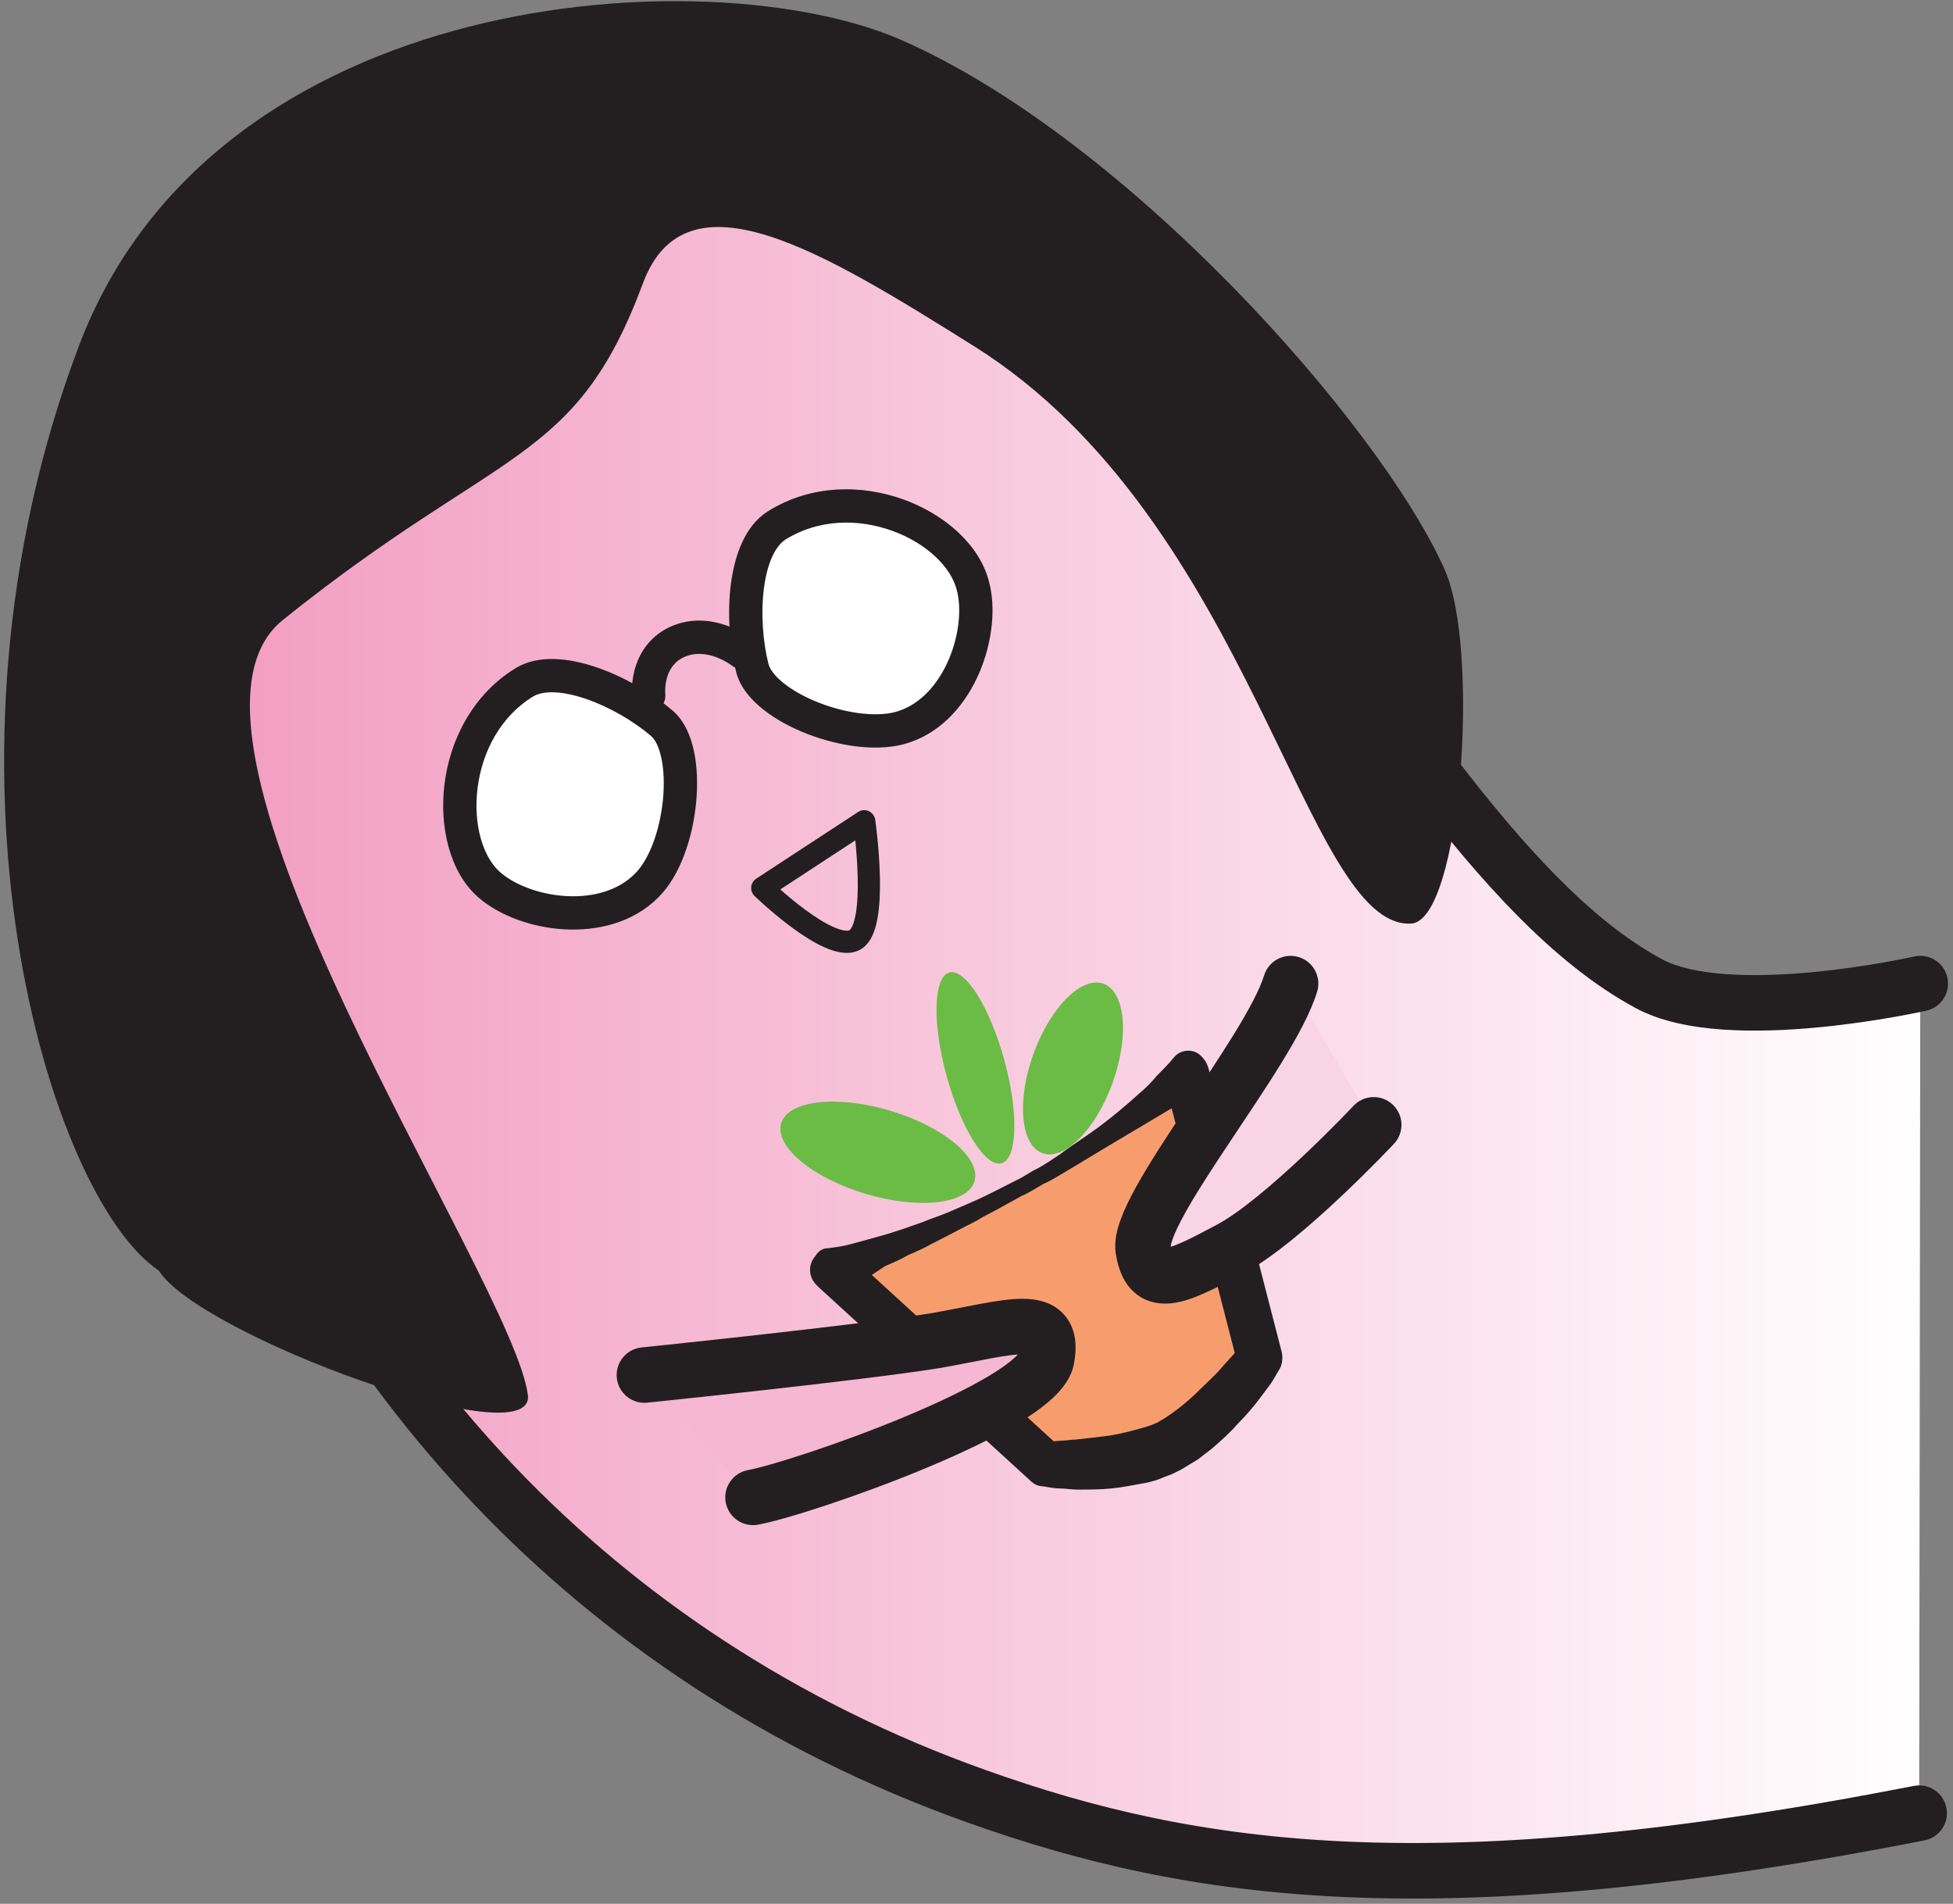 <svg width="237" height="231" viewBox="0 0 237 231" version="1.1" xmlns="http://www.w3.org/2000/svg" xmlns:xlink="http://www.w3.org/1999/xlink">
<rect x="0" y="0" width="237" height="231" fill="#808080" stroke="none"/>
<title>comic-self_hp</title>
<desc>Created using Figma</desc>
<g id="Canvas" transform="translate(-12512 -8764)">
<g id="comic-self_hp">
<g id="Vector">
<use xlink:href="#path0_fill" transform="translate(12533.3 8786.24)" fill="url(#paint0_linear)"/>
<use xlink:href="#path1_stroke" transform="translate(12533.3 8786.24)" fill="#231F20"/>
</g>
<g id="Vector">
<use xlink:href="#path2_stroke" transform="translate(12604.5 8863.65)" fill="#231F20"/>
</g>
<g id="Vector">
<use xlink:href="#path3_fill" transform="translate(12512.5 8764.14)" fill="#231F20"/>
</g>
<g id="Group">
<g id="Vector">
<use xlink:href="#path4_fill" transform="translate(12613.2 8894.41)" fill="#F79D6D"/>
</g>
<g id="Vector">
<use xlink:href="#path5_fill" transform="translate(12610.3 8891.49)" fill="#231F20"/>
</g>
</g>
<g id="Vector">
<use xlink:href="#path6_stroke" transform="translate(12590.7 8841.32)" fill="#231F20"/>
</g>
<g id="Vector">
<use xlink:href="#path7_fill" transform="translate(12602.5 8825.39)" fill="#FFFFFF"/>
<use xlink:href="#path8_stroke" transform="translate(12602.5 8825.39)" fill="#231F20"/>
</g>
<g id="Vector">
<use xlink:href="#path9_fill" transform="translate(12567.8 8845.98)" fill="#FFFFFF"/>
<use xlink:href="#path10_stroke" transform="translate(12567.8 8845.98)" fill="#231F20"/>
</g>
<g id="Vector">
<use xlink:href="#path11_fill" transform="translate(12590.2 8924.96)" fill="#F5B7D1"/>
<use xlink:href="#path12_stroke" transform="translate(12590.2 8924.96)" fill="#231F20"/>
</g>
<g id="Vector">
<use xlink:href="#path13_fill" transform="translate(12650.7 8883.35)" fill="#F9D4E4"/>
<use xlink:href="#path14_stroke" transform="translate(12650.7 8883.35)" fill="#231F20"/>
</g>
<g id="Vector">
<use xlink:href="#path15_fill" transform="matrix(0.286 -0.958 0.958 0.287 12605.3 8905.34)" fill="#6ABC45"/>
</g>
<g id="Vector">
<use xlink:href="#path16_fill" transform="matrix(0.964 -0.266 0.264 0.964 12623.7 8882.97)" fill="#6ABC45"/>
</g>
<g id="Vector">
<use xlink:href="#path17_fill" transform="matrix(0.339 -0.941 0.94 0.341 12633.7 8902.18)" fill="#6ABC45"/>
</g>
</g>
</g>
<defs>
<linearGradient id="paint0_linear" x1="0" y1="0" x2="1" y2="0" gradientUnits="userSpaceOnUse" gradientTransform="matrix(-211.638 -0 -0 -212.325 211.725 208.589)">
<stop offset="0" stop-color="#FFFFFF"/>
<stop offset="1" stop-color="#F29ABF"/>
</linearGradient>
<path id="path0_fill" d="M 211.729 97.106C 211.729 97.106 188.462 102.369 178.779 97.106C 159.95 86.987 144.214 57.842 131.706 44.619C 97.411 8.458 65.939 -19.068 20.615 16.688C -22.557 50.691 1.652 161.738 97.276 195.74C 123.771 205.185 152.956 209.233 211.595 197.764"/>
<path id="path1_stroke" d="M 212.472 100.391C 214.287 99.981 215.425 98.178 215.014 96.364C 214.604 94.549 212.801 93.411 210.987 93.822L 212.472 100.391ZM 178.779 97.106L 180.387 94.147C 180.382 94.145 180.378 94.142 180.373 94.14L 178.779 97.106ZM 131.706 44.619L 134.153 42.305L 134.15 42.301L 131.706 44.619ZM 20.615 16.688L 22.699 19.334L 22.701 19.332L 20.615 16.688ZM 97.276 195.74L 98.407 192.568L 98.404 192.567L 97.276 195.74ZM 212.241 201.069C 214.067 200.712 215.257 198.943 214.9 197.117C 214.543 195.292 212.774 194.102 210.949 194.459L 212.241 201.069ZM 211.729 97.106C 210.987 93.822 210.987 93.822 210.987 93.821C 210.987 93.821 210.988 93.821 210.987 93.821C 210.987 93.821 210.987 93.822 210.986 93.822C 210.985 93.822 210.982 93.823 210.978 93.824C 210.969 93.826 210.955 93.829 210.936 93.833C 210.897 93.841 210.837 93.855 210.756 93.872C 210.595 93.907 210.352 93.958 210.038 94.022C 209.408 94.151 208.491 94.33 207.358 94.53C 205.087 94.93 201.97 95.409 198.572 95.727C 195.161 96.046 191.542 96.196 188.246 95.967C 184.887 95.733 182.182 95.123 180.387 94.147L 177.171 100.065C 180.217 101.721 184.052 102.427 187.779 102.686C 191.569 102.95 195.583 102.771 199.199 102.433C 202.828 102.093 206.133 101.585 208.527 101.163C 209.727 100.952 210.703 100.761 211.384 100.622C 211.724 100.553 211.991 100.496 212.176 100.456C 212.268 100.436 212.339 100.421 212.389 100.41C 212.414 100.404 212.434 100.4 212.448 100.397C 212.455 100.395 212.46 100.394 212.464 100.393C 212.466 100.393 212.468 100.392 212.469 100.392C 212.47 100.392 212.471 100.392 212.471 100.392C 212.472 100.391 212.472 100.391 211.729 97.106ZM 180.373 94.14C 171.656 89.455 163.393 80.177 155.541 69.973C 151.636 64.897 147.97 59.782 144.394 54.967C 140.863 50.214 137.431 45.77 134.153 42.305L 129.26 46.933C 132.236 50.08 135.461 54.237 138.987 58.984C 142.467 63.669 146.257 68.952 150.203 74.08C 158.054 84.284 167.073 94.638 177.184 100.073L 180.373 94.14ZM 134.15 42.301C 117.074 24.297 100.147 7.793 81.517 0.546C 72.091 -3.121 62.194 -4.44 51.64 -2.425C 41.12 -0.417 30.168 4.862 18.529 14.044L 22.701 19.332C 33.724 10.636 43.703 5.947 52.903 4.191C 62.069 2.44 70.682 3.558 79.075 6.823C 96.086 13.44 112.042 28.779 129.263 46.936L 134.15 42.301ZM 18.531 14.043C -4.724 32.358 -9.09 70.492 3.716 107.32C 16.629 144.458 47.288 181.539 96.148 198.913L 98.404 192.567C 51.64 175.938 22.382 140.495 10.078 105.108C -2.334 69.412 2.782 35.021 22.699 19.334L 18.531 14.043ZM 96.145 198.912C 123.344 208.608 153.165 212.623 212.241 201.069L 210.949 194.459C 152.747 205.842 124.199 201.762 98.407 192.568L 96.145 198.912Z"/>
<path id="path2_stroke" d="M 4.1044e-06 8.096L -0.738 6.969C -1.08 7.193 -1.302 7.56 -1.341 7.968C -1.38 8.375 -1.232 8.778 -0.938 9.063L 4.1044e-06 8.096ZM 12.373 -2.05886e-06L 13.706 -0.194C 13.64 -0.649 13.346 -1.039 12.927 -1.228C 12.508 -1.417 12.021 -1.379 11.636 -1.127L 12.373 -2.05886e-06ZM 4.1044e-06 8.096C -0.938 9.063 -0.938 9.063 -0.937 9.063C -0.937 9.063 -0.937 9.063 -0.937 9.064C -0.936 9.064 -0.936 9.065 -0.935 9.065C -0.934 9.067 -0.932 9.068 -0.93 9.071C -0.925 9.075 -0.919 9.081 -0.91 9.09C -0.893 9.106 -0.869 9.129 -0.837 9.159C -0.774 9.219 -0.682 9.306 -0.565 9.415C -0.331 9.633 0.005 9.941 0.418 10.305C 1.241 11.032 2.378 11.991 3.622 12.908C 4.856 13.816 6.247 14.722 7.571 15.306C 8.233 15.598 8.927 15.83 9.609 15.925C 10.29 16.02 11.044 15.989 11.746 15.652L 10.58 13.223C 10.509 13.257 10.334 13.306 9.981 13.257C 9.63 13.208 9.186 13.073 8.657 12.84C 7.598 12.373 6.391 11.601 5.22 10.739C 4.061 9.884 2.987 8.98 2.201 8.285C 1.808 7.939 1.49 7.647 1.271 7.443C 1.161 7.341 1.077 7.261 1.02 7.207C 0.992 7.18 0.97 7.16 0.957 7.147C 0.95 7.14 0.945 7.135 0.942 7.132C 0.94 7.131 0.939 7.13 0.938 7.129C 0.938 7.129 0.938 7.129 0.938 7.129C 0.938 7.129 0.938 7.129 0.938 7.129C 0.938 7.129 0.938 7.129 4.1044e-06 8.096ZM 11.746 15.652C 12.507 15.287 12.994 14.63 13.311 13.986C 13.632 13.336 13.841 12.573 13.982 11.796C 14.265 10.239 14.318 8.374 14.275 6.629C 14.232 4.87 14.089 3.167 13.959 1.908C 13.894 1.278 13.831 0.755 13.784 0.389C 13.761 0.206 13.742 0.062 13.728 -0.037C 13.722 -0.086 13.716 -0.125 13.713 -0.151C 13.711 -0.164 13.709 -0.175 13.708 -0.182C 13.708 -0.185 13.707 -0.188 13.707 -0.19C 13.707 -0.191 13.707 -0.192 13.707 -0.193C 13.707 -0.193 13.707 -0.193 13.707 -0.193C 13.707 -0.194 13.706 -0.194 12.373 -2.05886e-06C 11.04 0.194 11.04 0.194 11.04 0.194C 11.04 0.194 11.04 0.194 11.04 0.194C 11.04 0.194 11.04 0.194 11.04 0.195C 11.041 0.196 11.041 0.198 11.041 0.201C 11.042 0.206 11.043 0.214 11.045 0.226C 11.048 0.248 11.053 0.283 11.059 0.329C 11.072 0.42 11.09 0.555 11.112 0.73C 11.156 1.078 11.216 1.579 11.279 2.186C 11.405 3.403 11.54 5.03 11.581 6.695C 11.623 8.374 11.566 10.026 11.332 11.315C 11.214 11.96 11.063 12.454 10.895 12.796C 10.723 13.145 10.592 13.217 10.58 13.223L 11.746 15.652ZM 11.636 -1.127L -0.738 6.969L 0.738 9.223L 13.111 1.127L 11.636 -1.127Z"/>
<path id="path3_fill" d="M 63.56 169.133C 64.501 176.824 23.608 161.848 18.767 154.022C 5.433 145.118 -10.314 93.168 9.053 41.895C 25.595 -1.957 85.737 -5.329 108.736 4.655C 136.038 16.529 166.837 51.206 174.772 68.882C 179.21 78.597 176.789 111.654 170.737 111.924C 157.826 112.599 151.504 63.08 117.747 41.896C 99.456 30.427 82.778 20.172 77.533 34.205C 69.329 56.333 60.184 53.905 33.823 75.088C 16.339 89.121 61.812 155.235 63.56 169.133Z"/>
<path id="path4_fill" d="M 4.1044e-06 23.613C 4.1044e-06 23.613 11.297 20.239 23.267 13.493C 35.103 6.746 43.172 2.05886e-06 43.172 2.05886e-06L 52.049 34.407C 52.049 34.407 45.997 43.042 40.079 45.471C 34.161 47.9 25.823 47.09 25.823 47.09L 4.1044e-06 23.613Z"/>
<path id="path5_fill" d="M 2.122 23.974C 3.198 23.84 4.139 23.705 5.081 23.435C 6.022 23.165 7.098 22.895 8.04 22.625C 10.057 22.085 11.94 21.411 13.823 20.736C 14.764 20.331 15.706 20.061 16.647 19.657L 19.471 18.442C 21.354 17.633 23.103 16.688 24.986 15.744C 25.927 15.339 26.734 14.664 27.675 14.259C 28.617 13.72 29.424 13.18 30.231 12.64C 31.845 11.426 33.593 10.347 35.207 9.132C 36.821 7.918 38.435 6.569 39.914 5.219C 40.721 4.545 41.394 3.87 42.066 3.06C 42.739 2.386 43.546 1.576 44.084 0.901C 44.891 -0.178 46.505 -0.313 47.446 0.632C 47.849 1.036 48.118 1.441 48.253 1.846L 48.387 2.251L 57.264 36.658C 57.398 37.467 57.264 38.277 56.861 38.817C 56.457 39.491 56.188 40.031 55.785 40.571C 55.381 41.111 54.977 41.65 54.574 42.19C 53.767 43.269 52.826 44.349 51.884 45.293C 50.943 46.373 49.867 47.317 48.791 48.262C 48.253 48.666 47.58 49.206 47.042 49.611C 46.37 50.016 45.697 50.421 45.025 50.825L 43.949 51.365L 42.873 51.77C 42.335 52.04 41.394 52.31 40.721 52.445C 39.242 52.714 37.897 52.984 36.552 53.119C 35.207 53.254 33.728 53.254 32.383 53.254C 31.71 53.254 31.038 53.119 30.365 53.119C 29.693 53.119 29.02 52.984 28.213 52.849C 27.675 52.849 27.137 52.58 26.734 52.175L 1.046 28.697L 0.777 28.427C -0.165 27.483 -0.299 25.998 0.642 24.919C 1.046 24.244 1.584 23.974 2.122 23.974ZM 7.502 27.213L 30.365 48.127L 28.751 47.452L 30.5 47.317C 31.038 47.317 31.71 47.182 32.248 47.182C 33.459 47.047 34.669 46.912 35.745 46.778C 36.956 46.643 38.031 46.373 39.107 46.103C 39.645 45.968 40.049 45.833 40.587 45.698L 41.394 45.428L 42.066 45.158C 43.815 44.214 45.697 42.73 47.312 41.111C 48.118 40.301 49.06 39.491 49.867 38.547L 51.077 37.197L 52.288 35.848L 51.884 38.007L 43.008 3.6L 47.312 4.949L 36.417 11.426L 33.728 13.045L 31.038 14.664C 30.096 15.204 29.289 15.744 28.348 16.148C 27.407 16.688 26.6 17.228 25.658 17.633L 22.968 19.117C 22.027 19.657 21.085 20.061 20.278 20.601C 18.395 21.546 16.647 22.49 14.764 23.435C 13.823 23.974 12.881 24.379 11.94 24.784C 10.998 25.324 10.057 25.729 9.115 26.133L 7.502 27.213Z"/>
<path id="path6_stroke" d="M -1.982 7.322C -1.852 8.43 -0.848 9.223 0.26 9.093C 1.369 8.963 2.162 7.959 2.032 6.851L -1.982 7.322ZM 3.387 0.61L 2.531 -1.22C 2.523 -1.217 2.515 -1.213 2.507 -1.209L 3.387 0.61ZM 10.064 3.405C 10.938 4.1 12.209 3.955 12.904 3.082C 13.599 2.209 13.454 0.938 12.581 0.243L 10.064 3.405ZM 0.025 7.086C 2.032 6.851 2.032 6.852 2.032 6.853C 2.032 6.853 2.032 6.854 2.032 6.854C 2.033 6.855 2.033 6.856 2.033 6.857C 2.033 6.859 2.033 6.86 2.033 6.862C 2.034 6.864 2.034 6.866 2.034 6.866C 2.034 6.867 2.034 6.864 2.033 6.858C 2.032 6.844 2.03 6.816 2.027 6.775C 2.023 6.692 2.018 6.558 2.022 6.386C 2.03 6.038 2.072 5.564 2.202 5.056C 2.457 4.055 3.012 3.037 4.268 2.428L 2.507 -1.209C -0.137 0.072 -1.264 2.292 -1.714 4.057C -1.938 4.932 -2.005 5.723 -2.018 6.294C -2.025 6.582 -2.018 6.821 -2.008 6.996C -2.003 7.084 -1.998 7.156 -1.993 7.211C -1.99 7.238 -1.988 7.261 -1.986 7.28C -1.985 7.289 -1.985 7.297 -1.984 7.304C -1.983 7.308 -1.983 7.311 -1.983 7.314C -1.982 7.315 -1.982 7.317 -1.982 7.318C -1.982 7.319 -1.982 7.32 -1.982 7.32C -1.982 7.321 -1.982 7.322 0.025 7.086ZM 4.244 2.44C 5.603 1.804 6.99 1.974 8.176 2.407C 8.761 2.621 9.254 2.884 9.598 3.094C 9.768 3.198 9.898 3.286 9.979 3.343C 10.019 3.372 10.047 3.392 10.062 3.403C 10.069 3.409 10.073 3.412 10.073 3.412C 10.074 3.413 10.073 3.412 10.072 3.411C 10.071 3.41 10.07 3.41 10.069 3.409C 10.068 3.408 10.067 3.408 10.067 3.407C 10.066 3.407 10.066 3.406 10.066 3.406C 10.065 3.406 10.064 3.405 11.323 1.824C 12.581 0.243 12.58 0.242 12.579 0.242C 12.579 0.242 12.579 0.241 12.578 0.241C 12.577 0.24 12.576 0.239 12.575 0.238C 12.573 0.237 12.57 0.235 12.568 0.233C 12.562 0.229 12.556 0.224 12.549 0.218C 12.534 0.207 12.516 0.193 12.494 0.176C 12.449 0.142 12.39 0.098 12.316 0.046C 12.167 -0.059 11.96 -0.199 11.702 -0.356C 11.189 -0.669 10.454 -1.064 9.561 -1.39C 7.788 -2.037 5.207 -2.473 2.531 -1.22L 4.244 2.44Z"/>
<path id="path7_fill" d="M 3.746 2.367C -0.289 4.931 -0.692 13.701 0.787 19.638C 1.998 24.496 13.295 28.814 19.213 26.79C 26.072 24.496 29.031 15.051 27.551 9.654C 25.669 2.367 13.026 -3.435 3.746 2.367Z"/>
<path id="path8_stroke" d="M 3.746 2.367L 2.675 0.654L 2.669 0.658L 2.662 0.662L 3.746 2.367ZM 19.213 26.79L 18.572 24.873L 18.559 24.878L 19.213 26.79ZM 27.551 9.654L 25.595 10.159L 25.599 10.174L 25.603 10.188L 27.551 9.654ZM 2.662 0.662C -0.157 2.453 -1.368 6.096 -1.805 9.479C -2.259 12.998 -1.971 16.928 -1.173 20.127L 2.748 19.15C 2.066 16.412 1.817 12.988 2.203 9.997C 2.607 6.869 3.614 4.845 4.83 4.073L 2.662 0.662ZM -1.173 20.127C -0.718 21.956 0.601 23.484 2.083 24.668C 3.602 25.882 5.505 26.907 7.507 27.68C 11.419 29.189 16.259 29.935 19.867 28.701L 18.559 24.878C 16.248 25.668 12.482 25.267 8.962 23.909C 7.25 23.248 5.731 22.41 4.606 21.511C 3.445 20.583 2.897 19.749 2.748 19.15L -1.173 20.127ZM 19.854 28.706C 24.01 27.316 26.816 23.829 28.369 20.176C 29.915 16.538 30.387 12.354 29.5 9.119L 25.603 10.188C 26.195 12.35 25.928 15.588 24.649 18.595C 23.378 21.587 21.275 23.969 18.572 24.873L 19.854 28.706ZM 29.508 9.148C 28.34 4.629 24.031 0.969 19.106 -0.799C 14.098 -2.598 7.947 -2.642 2.675 0.654L 4.817 4.081C 8.825 1.575 13.636 1.53 17.74 3.004C 21.926 4.508 24.88 7.391 25.595 10.159L 29.508 9.148Z"/>
<path id="path9_fill" d="M 7.85 0.801C 11.885 -1.628 19.954 1.88 24.527 5.793C 28.293 9.032 27.082 21.175 22.644 25.493C 17.533 30.62 7.85 29.136 3.546 25.358C -1.968 20.501 -1.43 6.468 7.85 0.801Z"/>
<path id="path10_stroke" d="M 7.85 0.801L 6.808 -0.93L 6.797 -0.924L 7.85 0.801ZM 24.527 5.793L 25.844 4.261L 25.841 4.258L 24.527 5.793ZM 22.644 25.493L 21.235 24.045L 21.224 24.055L 21.213 24.067L 22.644 25.493ZM 3.546 25.358L 2.21 26.874L 2.213 26.877L 3.546 25.358ZM 8.892 2.532C 10.095 1.808 12.35 1.806 15.33 2.83C 18.176 3.808 21.115 5.533 23.213 7.329L 25.841 4.258C 23.366 2.141 19.984 0.156 16.643 -0.992C 13.437 -2.093 9.639 -2.635 6.808 -0.93L 8.892 2.532ZM 23.209 7.325C 23.665 7.717 24.161 8.577 24.468 10.043C 24.763 11.461 24.829 13.206 24.651 15.043C 24.283 18.824 22.954 22.372 21.235 24.045L 24.053 26.941C 26.772 24.297 28.267 19.613 28.673 15.434C 28.881 13.291 28.821 11.123 28.424 9.218C 28.036 7.361 27.271 5.488 25.844 4.261L 23.209 7.325ZM 21.213 24.067C 19.192 26.094 16.137 26.929 12.906 26.748C 9.659 26.565 6.624 25.371 4.879 23.84L 2.213 26.877C 4.772 29.123 8.73 30.56 12.679 30.783C 16.643 31.006 20.985 30.019 24.075 26.92L 21.213 24.067ZM 4.882 23.842C 2.816 22.022 1.596 18.093 2.155 13.635C 2.702 9.271 4.904 4.967 8.903 2.525L 6.797 -0.924C 1.515 2.302 -1.192 7.847 -1.855 13.132C -2.506 18.321 -1.238 23.836 2.21 26.874L 4.882 23.842Z"/>
<path id="path11_fill" d="M 1.0261e-06 5.887C 1.0261e-06 5.887 26.226 3.188 35.372 1.704C 44.517 0.085 49.897 -1.939 48.821 3.863C 47.88 9.665 19.098 19.649 13.18 20.729"/>
<path id="path12_stroke" d="M -0.345 2.536C -2.195 2.727 -3.54 4.381 -3.35 6.231C -3.16 8.081 -1.505 9.427 0.345 9.237L -0.345 2.536ZM 35.372 1.704L 35.911 5.028C 35.927 5.025 35.943 5.023 35.959 5.02L 35.372 1.704ZM 48.821 3.863L 45.51 3.249C 45.505 3.273 45.501 3.298 45.497 3.323L 48.821 3.863ZM 12.576 17.416C 10.746 17.749 9.533 19.503 9.867 21.333C 10.201 23.163 11.955 24.376 13.785 24.042L 12.576 17.416ZM 1.0261e-06 5.887C 0.345 9.237 0.345 9.237 0.345 9.237C 0.345 9.237 0.346 9.237 0.346 9.236C 0.347 9.236 0.348 9.236 0.35 9.236C 0.353 9.236 0.358 9.235 0.364 9.235C 0.377 9.233 0.396 9.231 0.421 9.229C 0.472 9.224 0.546 9.216 0.644 9.206C 0.839 9.185 1.126 9.156 1.494 9.117C 2.231 9.04 3.293 8.929 4.596 8.791C 7.202 8.514 10.773 8.13 14.63 7.699C 22.309 6.841 31.24 5.786 35.911 5.028L 34.832 -1.621C 30.358 -0.894 21.603 0.142 13.882 1.005C 10.04 1.434 6.483 1.817 3.885 2.093C 2.587 2.231 1.528 2.342 0.795 2.418C 0.429 2.456 0.143 2.486 -0.05 2.506C -0.147 2.516 -0.221 2.524 -0.27 2.529C -0.295 2.531 -0.314 2.533 -0.326 2.535C -0.332 2.535 -0.337 2.536 -0.34 2.536C -0.342 2.536 -0.343 2.536 -0.344 2.536C -0.344 2.536 -0.344 2.536 -0.344 2.536C -0.345 2.536 -0.345 2.536 1.0261e-06 5.887ZM 35.959 5.02C 38.192 4.625 40.495 4.149 42.093 3.854C 43.876 3.526 45.085 3.362 45.905 3.368C 46.834 3.375 46.358 3.595 45.862 2.994C 45.374 2.402 45.729 2.063 45.51 3.249L 52.132 4.477C 52.45 2.761 52.537 0.499 51.057 -1.294C 49.569 -3.097 47.378 -3.357 45.953 -3.367C 44.42 -3.378 42.637 -3.095 40.872 -2.77C 38.923 -2.411 37.124 -2.027 34.785 -1.612L 35.959 5.02ZM 45.497 3.323C 45.565 2.905 45.714 3.046 44.962 3.748C 44.314 4.354 43.309 5.086 41.944 5.913C 39.229 7.555 35.534 9.306 31.571 10.958C 23.581 14.288 15.173 16.942 12.576 17.416L 13.785 24.042C 17.105 23.436 26.047 20.558 34.162 17.175C 38.252 15.471 42.299 13.57 45.431 11.675C 46.989 10.732 48.433 9.724 49.561 8.669C 50.587 7.711 51.842 6.271 52.145 4.402L 45.497 3.323Z"/>
<path id="path13_fill" d="M 28.004 17.136C 28.004 17.136 17.11 28.74 10.52 32.248C 3.93 35.756 0.836 37.24 0.029 32.248C -0.778 27.256 15.361 8.366 17.917 -4.11772e-06"/>
<path id="path14_stroke" d="M 30.459 19.441C 31.732 18.085 31.665 15.954 30.309 14.681C 28.953 13.408 26.822 13.475 25.549 14.831L 30.459 19.441ZM 21.138 0.984C 21.681 -0.795 20.68 -2.678 18.901 -3.221C 17.122 -3.764 15.239 -2.763 14.696 -0.984L 21.138 0.984ZM 28.004 17.136C 25.549 14.831 25.549 14.831 25.549 14.831C 25.549 14.831 25.549 14.831 25.549 14.831C 25.549 14.831 25.548 14.831 25.548 14.832C 25.547 14.833 25.546 14.834 25.543 14.836C 25.539 14.841 25.532 14.848 25.523 14.858C 25.504 14.879 25.475 14.909 25.436 14.95C 25.359 15.032 25.243 15.153 25.092 15.311C 24.79 15.626 24.349 16.082 23.798 16.642C 22.695 17.763 21.159 19.292 19.424 20.924C 15.855 24.285 11.783 27.76 8.937 29.275L 12.102 35.221C 15.847 33.228 20.517 29.147 24.041 25.829C 25.854 24.122 27.454 22.53 28.599 21.366C 29.173 20.783 29.634 20.306 29.954 19.972C 30.114 19.805 30.238 19.674 30.324 19.584C 30.366 19.539 30.399 19.505 30.422 19.48C 30.433 19.468 30.442 19.459 30.448 19.453C 30.451 19.449 30.454 19.447 30.456 19.445C 30.457 19.444 30.457 19.443 30.458 19.442C 30.458 19.442 30.459 19.442 30.459 19.442C 30.459 19.441 30.459 19.441 28.004 17.136ZM 8.937 29.275C 7.274 30.161 5.941 30.859 4.829 31.36C 3.671 31.883 3.04 32.055 2.74 32.088C 2.572 32.106 3.043 32.044 3.467 32.47C 3.708 32.712 3.517 32.718 3.354 31.711L -3.295 32.785C -3.055 34.274 -2.557 35.968 -1.303 37.225C 0.134 38.667 1.941 38.951 3.472 38.784C 4.87 38.631 6.298 38.087 7.598 37.5C 8.945 36.893 10.47 36.09 12.102 35.221L 8.937 29.275ZM 3.354 31.711C 3.396 31.974 3.301 31.815 3.625 30.927C 3.908 30.151 4.39 29.142 5.072 27.909C 6.434 25.445 8.379 22.466 10.516 19.255C 12.619 16.094 14.899 12.722 16.799 9.63C 18.66 6.603 20.36 3.529 21.138 0.984L 14.696 -0.984C 14.196 0.654 12.92 3.078 11.061 6.102C 9.242 9.061 7.059 12.292 4.908 15.523C 2.792 18.705 0.694 21.907 -0.823 24.65C -1.581 26.02 -2.248 27.373 -2.702 28.617C -3.116 29.751 -3.54 31.274 -3.295 32.785L 3.354 31.711Z"/>
<path id="path15_fill" d="M 5.261 24.484C 8.166 24.484 10.522 19.003 10.522 12.242C 10.522 5.481 8.166 4.10549e-06 5.261 4.10549e-06C 2.355 4.10549e-06 2.05832e-06 5.481 2.05832e-06 12.242C 2.05832e-06 19.003 2.355 24.484 5.261 24.484Z"/>
<path id="path16_fill" d="M 3.632 24.012C 5.638 24.012 7.264 18.637 7.264 12.006C 7.264 5.375 5.638 2.05839e-06 3.632 2.05839e-06C 1.626 2.05839e-06 2.05267e-06 5.375 2.05267e-06 12.006C 2.05267e-06 18.637 1.626 24.012 3.632 24.012Z"/>
<path id="path17_fill" d="M 10.925 10.225C 16.959 10.225 21.85 7.936 21.85 5.113C 21.85 2.289 16.959 0 10.925 0C 4.891 0 -4.11619e-06 2.289 -4.11619e-06 5.113C -4.11619e-06 7.936 4.891 10.225 10.925 10.225Z"/>
</defs>
</svg>
